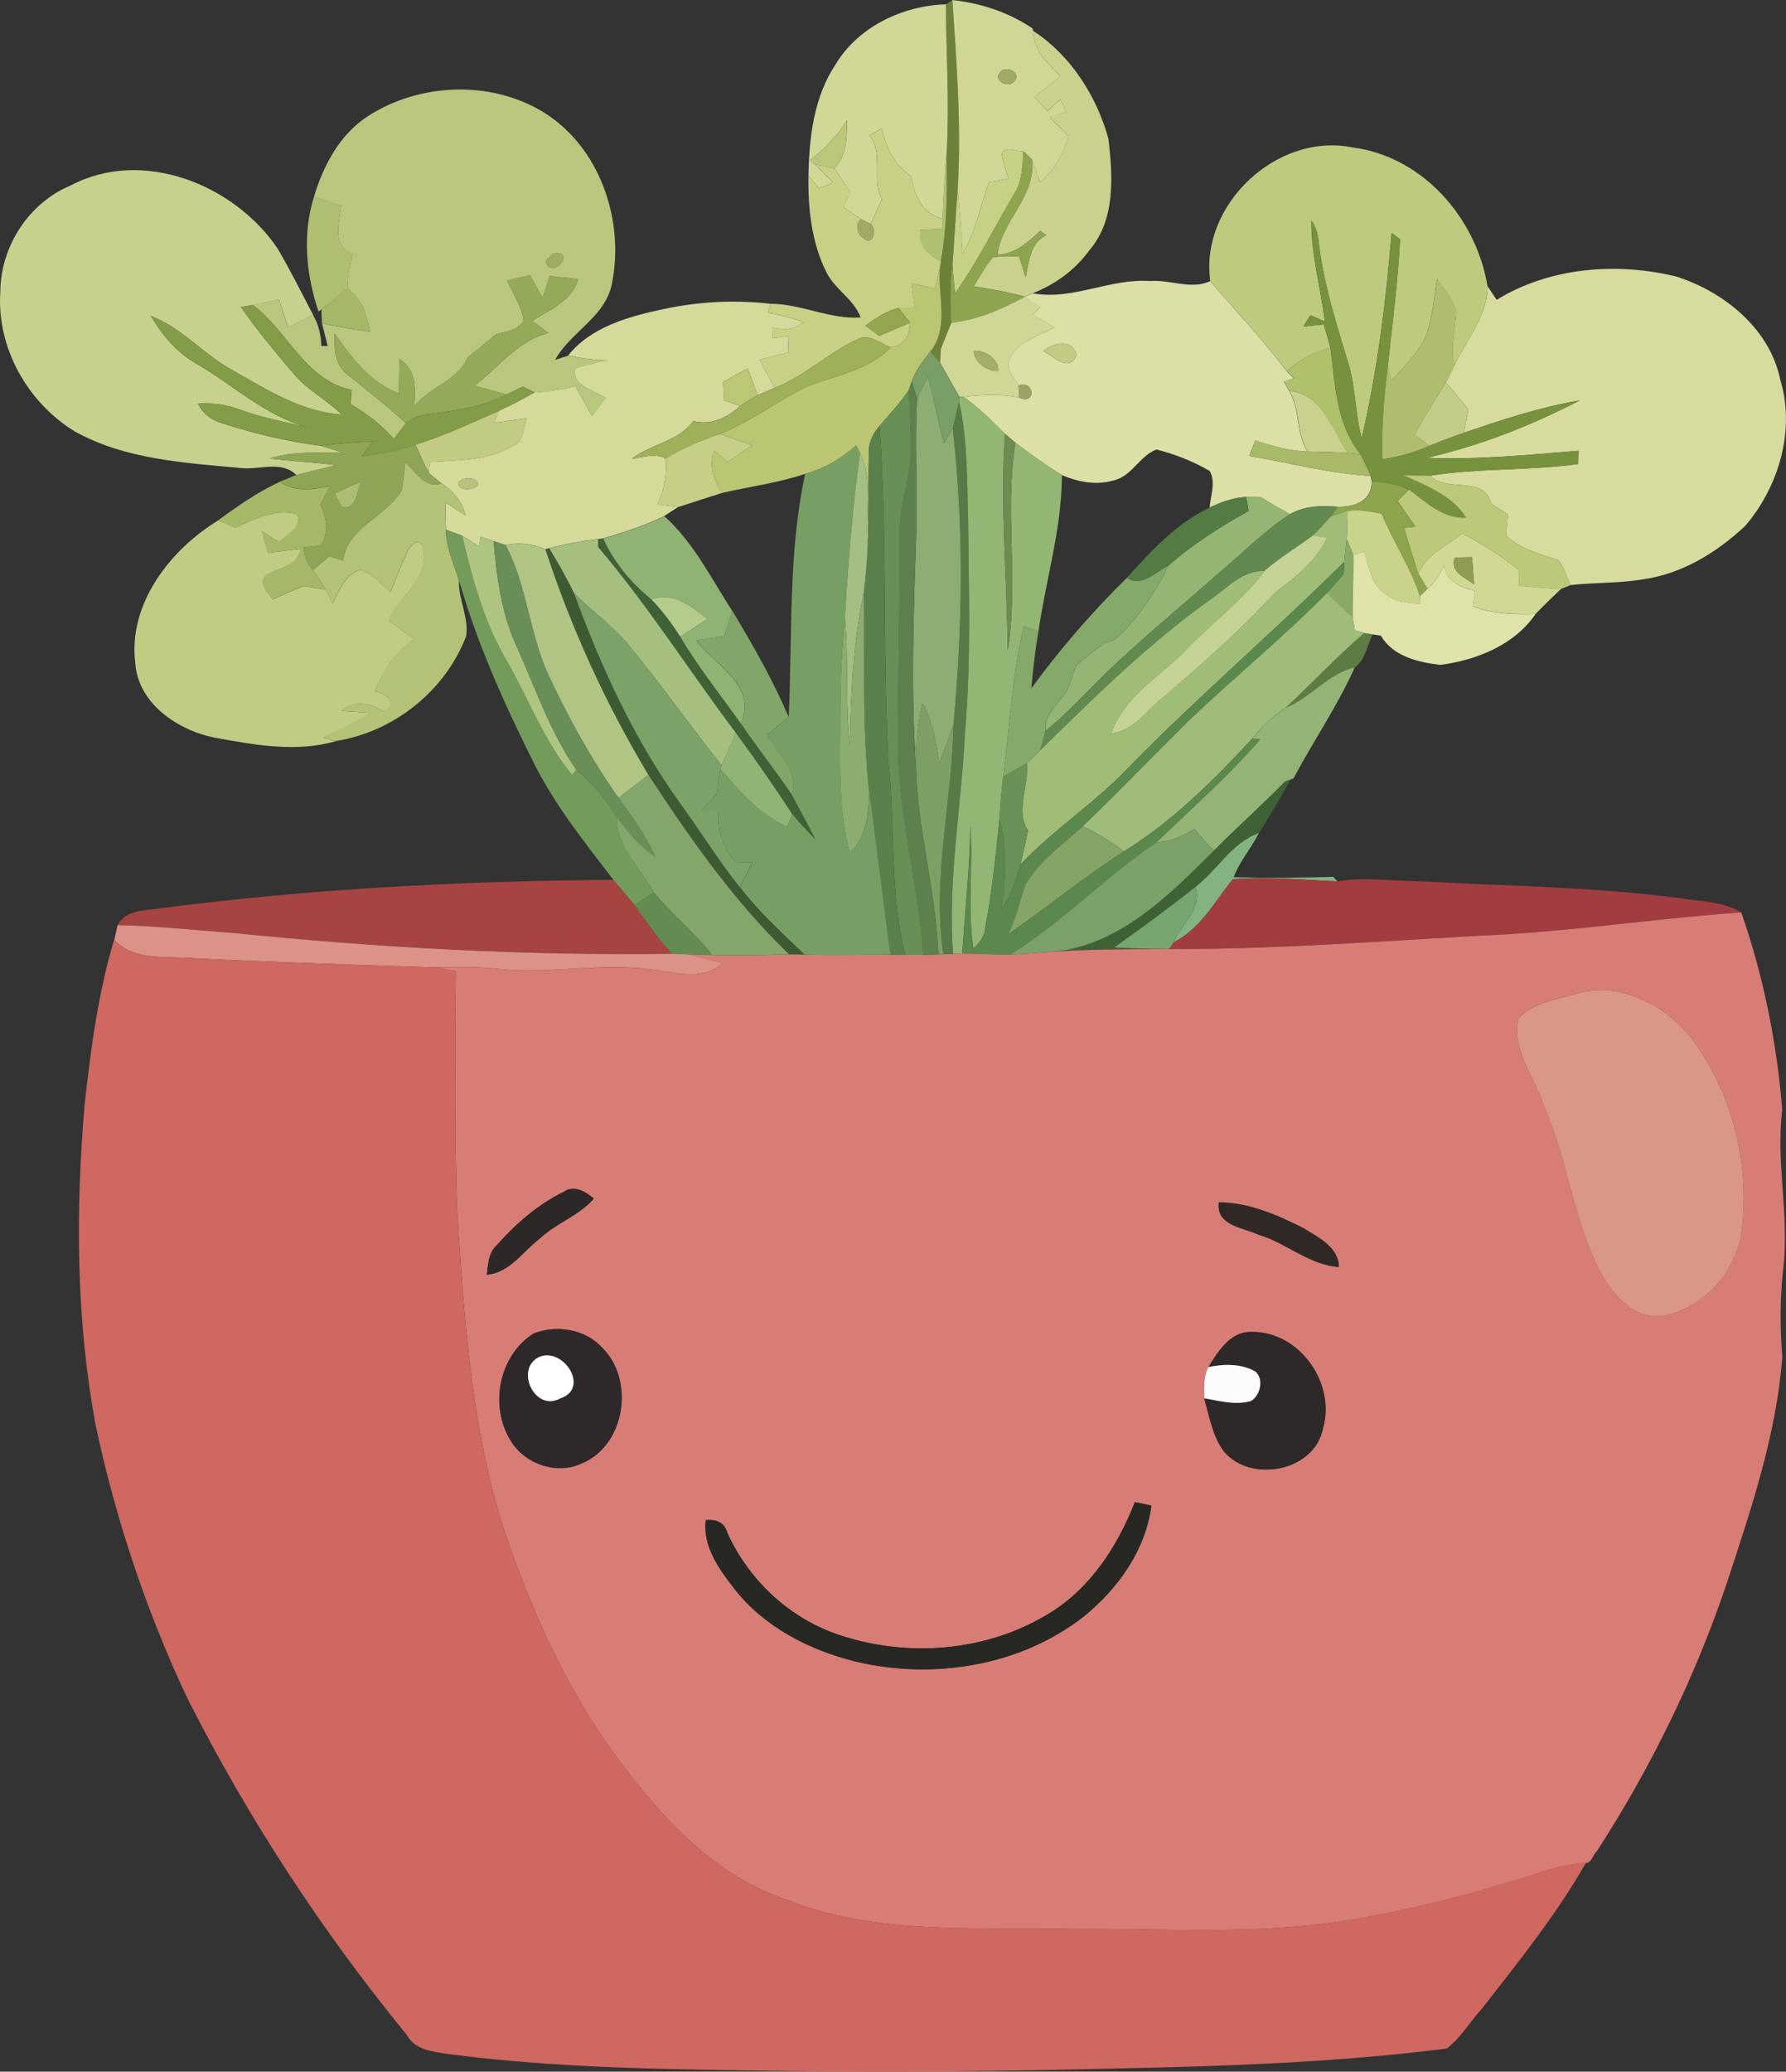 <svg width="69" height="80" viewBox="0 0 69 80" fill="none" xmlns="http://www.w3.org/2000/svg">
<rect x="0" y="0" width="69" height="80" fill="#333333" stroke="none"/>
<g clip-path="url(#clip0_7197_1975)">
<path d="M36.574 5.862C36.596 7.274 36.605 8.693 36.352 10.088L36.329 10.226C36.186 11.336 36.712 12.621 35.941 13.578C36.035 13.685 36.221 13.905 36.315 14.014C36.319 13.882 36.331 13.619 36.337 13.491C36.47 13.148 36.615 12.809 36.748 12.47C36.706 11.725 36.694 10.974 36.797 10.235C36.87 9.255 36.922 8.272 37.003 7.292C37.144 4.86 36.961 2.428 36.795 0.002L36.545 0.169C36.549 2.066 36.681 3.965 36.576 5.862H36.574Z" fill="#6D8139"/>
<path d="M49.681 27.322C50.655 26.942 51.291 26.012 52.34 25.774C52.751 25.487 52.819 24.919 53.032 24.497C52.95 24.485 52.786 24.458 52.703 24.445C51.646 25.35 50.703 26.377 49.681 27.32V27.322Z" fill="#5D7B42"/>
<path d="M37.279 28.305C37.524 25.549 37.428 22.784 37.401 20.023C37.358 18.513 37.379 16.988 37.055 15.504C36.977 15.853 36.892 16.202 36.811 16.549C37.242 20.35 37.192 24.189 36.836 27.993C36.786 30.95 36 33.886 36.448 36.846C36.541 36.843 36.732 36.835 36.823 36.833C36.601 33.979 37.151 31.146 37.279 28.303V28.305Z" fill="#587A47"/>
<path d="M40.199 11.861C40.098 11.956 39.998 12.053 39.901 12.152C40.179 12.316 40.461 12.479 40.742 12.642C40.125 12.977 39.298 13.184 38.997 13.888C38.813 14.268 39.198 14.57 39.343 14.888C39.982 14.657 40.038 15.667 39.376 15.351C38.663 15.2 37.938 15.246 37.223 15.322C37.807 15.736 38.313 16.248 38.825 16.752C38.925 16.837 39.126 17.011 39.225 17.095C39.806 17.535 40.404 17.961 41.022 18.348C41.642 18.608 42.334 18.748 42.998 18.558C43.715 18.416 44.018 17.606 44.677 17.358C45.394 17.538 46.097 17.814 46.739 18.191C46.976 18.633 46.768 19.137 46.731 19.602C47.17 19.387 47.639 19.218 48.136 19.193C48.329 19.193 48.524 19.197 48.721 19.205C49.084 19.43 49.457 19.645 49.834 19.856C50.396 19.532 51.043 19.521 51.671 19.569C52.332 19.585 52.995 19.354 52.995 18.585L52.95 18.378C51.364 18.285 49.824 17.872 48.265 17.606C48.323 17.457 48.441 17.157 48.499 17.011C49.15 17.228 49.822 17.412 50.514 17.44C50.058 16.717 50.24 15.81 49.801 15.087C49.749 15 49.652 14.824 49.604 14.74C49.697 14.709 49.884 14.645 49.979 14.614C49.913 14.543 49.782 14.405 49.716 14.337C48.789 13.124 47.751 12.006 46.754 10.857C46.018 11.2 45.201 10.787 44.428 10.853C42.894 10.741 41.433 11.607 39.905 11.328C39.824 11.361 39.667 11.433 39.586 11.466C39.787 11.601 39.988 11.731 40.193 11.867L40.199 11.861ZM41.596 13.692C41.333 14.409 40.699 13.779 40.299 13.543C40.728 13.254 41.368 13.045 41.596 13.692Z" fill="#DCDFA6"/>
<path d="M55.864 14.772C56.159 15.113 56.447 15.46 56.724 15.818C56.666 16.115 56.611 16.411 56.561 16.712C58.024 16.208 59.5 15.723 61.03 15.462C59.164 16.427 57.174 17.213 55.12 17.68C57.079 17.762 59.03 17.566 60.98 17.407C60.978 17.535 60.972 17.791 60.97 17.919C59.071 18.18 57.147 18.07 55.255 18.368C55.918 19.06 57.326 18.312 57.608 19.448C57.823 19.585 58.037 19.721 58.256 19.86C58.231 20.134 58.207 20.411 58.186 20.692C58.752 21.201 59.486 21.397 60.194 21.626C60.429 21.903 60.52 22.269 60.675 22.593C61.604 22.492 62.547 22.527 63.474 22.372C64.981 22.162 66.339 21.331 67.429 20.302C68.727 18.785 69.369 16.601 68.776 14.656C68.376 12.691 66.596 11.259 64.753 10.677C62.448 10.117 59.871 10.321 57.821 11.578C57.701 11.4 57.585 11.224 57.471 11.053C57.471 12.204 56.656 13.109 56.192 14.105C56.078 14.324 55.974 14.549 55.862 14.772H55.864Z" fill="#D7DC9E"/>
<path d="M36.574 5.862C36.508 6.726 36.439 7.59 36.41 8.458V8.834C36.199 8.844 35.774 8.865 35.56 8.875C35.469 9.466 35.855 9.846 36.35 10.086C36.603 8.693 36.595 7.272 36.572 5.86L36.574 5.862Z" fill="#AEC171"/>
<path d="M51.399 13.422C51.316 13.12 51.231 12.82 51.14 12.527C50.945 12.545 50.553 12.587 50.359 12.607C50.446 12.459 50.535 12.316 50.624 12.171C50.763 12.229 51.041 12.351 51.184 12.413C51.026 11.111 50.651 9.834 50.663 8.52C50.831 8.749 50.914 9.014 50.937 9.301C51.128 10.985 51.663 12.599 52.145 14.217C52.376 15.108 52.369 16.04 52.606 16.928C53.217 14.327 53.541 11.663 53.764 8.997C53.845 9.057 54.009 9.179 54.09 9.241C54.007 10.88 53.791 12.517 53.613 14.151C53.644 14.29 53.708 14.564 53.742 14.703C54.247 14.149 54.826 13.618 55.118 12.913C55.348 12.221 55.398 11.488 55.522 10.773C55.781 11.169 56.132 11.533 56.254 12.004C56.237 12.705 56.003 13.409 56.19 14.11C56.654 13.112 57.469 12.209 57.469 11.058C57.039 8.433 54.979 6.049 52.261 5.695C49.312 5.094 46.341 7.937 46.758 10.857C47.755 12.008 48.794 13.124 49.72 14.337C50.187 13.882 50.777 13.605 51.397 13.426L51.399 13.422Z" fill="#BECA7E"/>
<path d="M32.192 7.046C31.954 6.81 31.711 6.575 31.473 6.343L31.303 6.182C31.858 5.752 32.341 5.24 32.721 4.647C32.721 5.302 32.721 5.996 32.236 6.505C32.441 6.806 32.648 7.11 32.855 7.412C32.762 7.604 32.673 7.796 32.582 7.99C32.803 8.149 33.025 8.311 33.258 8.461C33.353 8.507 33.544 8.604 33.639 8.654C33.782 8.333 33.931 8.011 34.07 7.689C33.653 6.908 34.167 5.932 33.583 5.23C33.747 5.135 33.91 5.042 34.078 4.953C34.213 5.699 34.566 6.383 35.212 6.812C35.318 7.552 35.616 8.244 36.412 8.455C36.441 7.587 36.51 6.724 36.576 5.86C36.682 3.963 36.549 2.064 36.545 0.167C34.874 0.219 33.16 1.029 32.283 2.483C31.44 3.76 31.261 5.292 31.234 6.786C31.334 6.908 31.537 7.155 31.637 7.279C31.821 7.199 32.008 7.125 32.196 7.046H32.192Z" fill="#D1D897"/>
<path d="M37.001 7.29C37.07 8.123 37.134 8.954 37.182 9.788C37.716 8.947 37.861 7.951 38.214 7.036C38.459 6.99 38.707 6.943 38.956 6.897C38.861 6.583 38.753 6.271 38.697 5.949C38.848 5.61 39.263 5.862 39.538 5.842C39.619 5.916 39.777 6.071 39.858 6.147C39.972 6.441 40.069 6.742 40.177 7.048C40.72 6.569 41.097 5.949 41.276 5.246C41.031 5.009 40.792 4.771 40.554 4.534C40.716 4.478 41.033 4.37 41.193 4.314C41.112 4.155 41.033 3.998 40.958 3.843C40.838 3.955 40.598 4.174 40.475 4.286C40.299 4.104 40.127 3.924 39.953 3.746C40.289 3.48 40.629 3.211 40.971 2.947C40.484 2.453 39.92 1.934 39.907 1.19L39.895 1.099C38.971 0.477 37.899 0.122 36.794 0.002C36.96 2.428 37.142 4.86 37.001 7.292V7.29ZM38.643 2.789C38.854 2.513 39.468 2.787 39.199 3.124C38.987 3.438 38.349 3.128 38.643 2.789Z" fill="#D0D796"/>
<path d="M39.952 3.743C40.127 3.92 40.298 4.1 40.475 4.282C40.597 4.17 40.837 3.951 40.958 3.84C41.032 3.995 41.111 4.154 41.192 4.311C41.03 4.367 40.713 4.474 40.553 4.53C40.792 4.768 41.032 5.005 41.275 5.243C41.097 5.945 40.721 6.565 40.176 7.045C40.068 6.741 39.971 6.439 39.857 6.144C40.064 7.555 38.702 8.485 38.535 9.834C39.212 9.818 39.718 9.355 40.187 8.919C40.245 8.96 40.361 9.043 40.419 9.084C39.782 9.384 39.758 10.115 39.625 10.71C39.542 10.444 39.451 10.171 39.374 9.909C39.028 9.88 38.688 9.886 38.352 9.936C38.064 10.281 37.844 10.677 37.616 11.062C38.279 11.161 38.943 11.281 39.592 11.459C39.672 11.425 39.83 11.353 39.911 11.32C40.773 10.977 41.538 10.423 42.083 9.669C43.103 8.489 42.991 6.809 42.825 5.367C42.371 3.714 41.364 2.127 39.907 1.187C39.919 1.93 40.483 2.449 40.97 2.943C40.628 3.207 40.29 3.476 39.952 3.743Z" fill="#C9D18C"/>
<path d="M39.2 3.126C39.468 2.788 38.856 2.513 38.645 2.792C38.352 3.133 38.989 3.441 39.2 3.126Z" fill="#9FAA65"/>
<path d="M10.775 11.561C10.439 11.633 10.099 11.708 9.766 11.776C11.121 12.788 11.783 14.677 13.586 15.061C13.571 15.241 13.557 15.423 13.544 15.607C14.164 15.969 14.741 16.405 15.213 16.948C15.367 16.745 15.52 16.547 15.68 16.349C14.966 15.663 14.173 15.08 13.416 14.452C12.933 14.078 12.898 13.439 12.935 12.886C13.586 13.834 14.301 14.762 15.414 15.198C15.418 14.756 15.425 14.313 15.439 13.873C16.096 14.268 16.044 15.024 16.003 15.69C16.596 14.946 17.692 14.696 18.074 13.797C18.445 13.505 18.808 13.208 19.168 12.904C19.552 12.809 19.995 12.755 20.232 12.392C20.161 11.828 19.823 11.342 19.595 10.834C19.887 10.763 20.184 10.697 20.48 10.629C20.64 10.92 20.8 11.212 20.961 11.509C21.055 11.226 21.142 10.943 21.233 10.66C21.6 10.699 21.962 10.734 22.334 10.78C22.089 11.629 21.235 11.958 20.557 12.39C20.764 12.543 20.976 12.697 21.189 12.857C20.004 13.146 19.264 14.194 18.325 14.892C18.741 15.01 19.156 15.123 19.577 15.235C19.782 15.128 19.991 15.026 20.205 14.929C20.317 14.987 20.545 15.099 20.659 15.154C21.191 15.136 21.718 15.035 22.238 14.925C22.454 15.307 22.667 15.692 22.883 16.076C23.051 15.842 23.223 15.609 23.395 15.376C22.986 15.074 22.035 14.894 22.24 14.233C22.649 14.09 23.076 13.999 23.498 13.915C22.976 13.906 22.456 13.842 21.95 13.733C21.824 13.774 21.573 13.859 21.444 13.9C22.037 12.819 23.376 12.255 23.637 10.972C24.147 8.494 23.161 5.624 20.928 4.291C18.897 3.093 16.206 3.211 14.233 4.473C13.134 5.174 12.493 6.385 12.129 7.6C12.477 7.715 12.827 7.833 13.178 7.953C13.099 8.616 12.815 9.515 13.623 9.825C13.509 10.259 13.422 10.701 13.42 11.15C13.974 11.534 14.183 12.164 14.287 12.801C13.665 12.718 13.045 12.625 12.438 12.48C12.51 12.772 12.587 13.067 12.661 13.363C12.601 13.361 12.477 13.361 12.415 13.359C12.404 12.933 12.305 12.524 12.089 12.154C11.764 12.313 11.447 12.474 11.125 12.638C11.005 12.278 10.889 11.921 10.771 11.563L10.775 11.561ZM21.345 9.805C22.321 9.614 21.316 10.887 21.079 10.088C21.146 10.017 21.28 9.877 21.345 9.805Z" fill="#B9C77E"/>
<path d="M31.303 6.183L31.473 6.344C31.663 6.385 32.043 6.468 32.234 6.507C32.719 5.999 32.719 5.302 32.719 4.649C32.341 5.242 31.858 5.753 31.301 6.185L31.303 6.183Z" fill="#BCC679"/>
<path d="M31.033 12.437C30.687 12.766 30.256 12.729 29.831 12.652C29.835 12.754 29.845 12.954 29.854 13.055C30.057 13.028 30.262 13.004 30.469 12.981C30.459 13.19 30.453 13.402 30.447 13.615C30.076 13.706 29.711 13.797 29.344 13.894C29.539 14.254 29.733 14.613 29.932 14.979C31.091 14.527 31.999 13.63 33.12 13.107C33.566 12.863 34.008 13.268 34.414 13.415C34.926 13.357 35.15 12.952 35.162 12.466C34.762 12.628 34.366 12.797 33.972 12.971C33.838 12.873 33.568 12.677 33.434 12.576C33.823 12.291 34.232 12.014 34.71 11.894H35.347C35.301 11.576 35.256 11.258 35.212 10.944C35.515 11.01 35.819 11.078 36.124 11.148C36.193 10.84 36.267 10.532 36.331 10.224L36.354 10.086C35.859 9.844 35.473 9.466 35.565 8.875C35.776 8.865 36.201 8.844 36.414 8.834V8.458C35.618 8.249 35.32 7.555 35.214 6.815C34.567 6.385 34.213 5.701 34.08 4.955C33.912 5.046 33.749 5.137 33.585 5.232C34.169 5.935 33.655 6.91 34.072 7.691C33.933 8.015 33.784 8.336 33.641 8.656C33.863 8.852 33.755 9.499 33.38 9.218C33.127 9.057 33.025 8.681 33.259 8.464C33.027 8.313 32.806 8.15 32.584 7.993C32.675 7.798 32.764 7.606 32.857 7.414C32.65 7.112 32.443 6.809 32.237 6.507C32.047 6.468 31.668 6.385 31.477 6.344C31.715 6.575 31.958 6.811 32.196 7.046C32.007 7.125 31.823 7.199 31.636 7.28C31.537 7.156 31.334 6.908 31.234 6.786C31.211 8.063 31.354 9.383 31.941 10.54C32.273 11.191 32.992 11.557 33.249 12.26C32.055 12.34 30.956 11.733 29.765 11.729C29.74 11.816 29.696 11.989 29.671 12.076C30.136 12.156 30.594 12.268 31.035 12.435L31.033 12.437Z" fill="#C7D085"/>
<path d="M39.184 7.487C39.503 6.993 39.501 6.4 39.54 5.84C39.265 5.859 38.85 5.609 38.699 5.947C38.755 6.272 38.862 6.582 38.958 6.896C38.709 6.941 38.46 6.989 38.216 7.034C37.863 7.952 37.718 8.946 37.183 9.787C37.134 8.952 37.072 8.121 37.003 7.289C36.922 8.268 36.87 9.252 36.798 10.231C36.823 10.601 36.856 10.971 36.897 11.341C37.755 10.115 38.429 8.774 39.184 7.485V7.487Z" fill="#C6D186"/>
<path d="M37.616 11.064C37.846 10.679 38.066 10.283 38.352 9.937C38.688 9.888 39.028 9.882 39.374 9.911C39.453 10.173 39.542 10.446 39.625 10.712C39.758 10.117 39.78 9.384 40.419 9.086C40.361 9.045 40.245 8.962 40.187 8.921C39.718 9.357 39.212 9.818 38.535 9.836C38.702 8.489 40.064 7.557 39.857 6.146C39.776 6.067 39.619 5.914 39.538 5.84C39.498 6.4 39.501 6.993 39.181 7.487C38.427 8.776 37.753 10.115 36.895 11.343C36.853 10.973 36.82 10.603 36.795 10.233C36.694 10.973 36.704 11.721 36.746 12.469C37.761 12.357 38.702 11.946 39.59 11.463C38.941 11.285 38.278 11.165 37.614 11.066L37.616 11.064Z" fill="#8FA44F"/>
<path d="M2.902 16.668C4.847 17.744 7.135 17.874 9.308 18.073C10.021 18.157 10.868 17.767 11.449 18.343C11.959 18.209 12.477 18.096 12.987 17.957C12.131 17.856 11.273 17.806 10.419 17.709C11.325 17.407 12.284 17.5 13.225 17.474C12.95 17.381 12.672 17.296 12.396 17.215C11.103 17.052 9.832 16.748 8.595 16.347C8.184 16.234 7.834 15.975 7.653 15.587C8.213 15.546 8.771 15.628 9.295 15.829C10.129 16.13 10.999 16.296 11.861 16.494C10.24 16.054 8.993 14.855 7.562 14.029C6.814 13.603 6.256 12.928 5.825 12.198C7.019 12.655 7.855 13.671 8.955 14.283C10.288 15.029 11.631 15.907 13.203 16.011C12.606 15.422 11.83 15.037 11.3 14.384C10.607 13.564 9.917 12.739 9.306 11.857C9.42 11.838 9.652 11.799 9.766 11.779C10.1 11.71 10.439 11.638 10.775 11.564C10.891 11.921 11.009 12.279 11.13 12.638C11.451 12.475 11.768 12.312 12.094 12.155C11.648 11.299 11.213 10.433 10.726 9.599C9.055 7.127 5.52 5.701 2.741 7.156C1.114 7.83 0.027 9.51 0.013 11.256C-0.138 13.417 1.062 15.552 2.902 16.668Z" fill="#C7D18E"/>
<path d="M13.625 9.821C12.814 9.509 13.1 8.612 13.179 7.949C12.829 7.829 12.479 7.713 12.13 7.596C11.674 9.055 11.825 10.602 12.306 12.032L12.416 11.947C12.752 11.683 13.094 11.423 13.424 11.148C13.426 10.697 13.511 10.255 13.627 9.823L13.625 9.821Z" fill="#AEBF72"/>
<path d="M33.376 9.218C33.751 9.501 33.859 8.852 33.637 8.656C33.541 8.606 33.351 8.509 33.255 8.464C33.021 8.681 33.121 9.057 33.376 9.218Z" fill="#A0A965"/>
<path d="M56.641 19.992C56.1 19.128 55.103 18.771 54.226 18.354C54.568 18.362 54.912 18.372 55.258 18.37C57.149 18.073 59.075 18.182 60.973 17.922C60.975 17.794 60.982 17.537 60.984 17.409C59.031 17.568 57.083 17.765 55.124 17.682C57.178 17.215 59.166 16.43 61.033 15.465C59.504 15.725 58.028 16.211 56.564 16.715C56.11 16.868 55.665 17.031 55.225 17.219C54.647 17.484 54.029 17.641 53.405 17.742C53.374 16.541 53.463 15.341 53.617 14.149C53.795 12.514 54.011 10.877 54.093 9.239C54.013 9.179 53.849 9.057 53.768 8.995C53.544 11.661 53.221 14.324 52.609 16.926C52.373 16.035 52.377 15.103 52.149 14.215C51.666 12.597 51.131 10.983 50.941 9.299C50.918 9.011 50.835 8.747 50.667 8.518C50.655 9.834 51.028 11.111 51.187 12.411C51.046 12.351 50.769 12.229 50.628 12.169C50.536 12.312 50.449 12.456 50.362 12.605C50.557 12.586 50.947 12.545 51.144 12.524C51.235 12.818 51.32 13.117 51.403 13.419C51.587 14.845 51.618 16.362 52.566 17.541C52.709 17.812 52.839 18.089 52.96 18.376L53.005 18.583C53.496 18.622 53.994 18.678 54.442 18.903C55.105 19.395 55.746 20.038 56.645 19.99L56.641 19.992Z" fill="#77923D"/>
<path d="M21.344 9.805C21.278 9.876 21.143 10.016 21.079 10.088C21.315 10.888 22.321 9.617 21.344 9.805Z" fill="#9EAD61"/>
<path d="M27.81 16.759C28.224 16.901 28.645 17.046 29.064 17.188C28.745 17.405 28.425 17.624 28.108 17.843C27.938 17.697 27.766 17.552 27.6 17.405C27.368 17.98 27.586 18.536 27.886 19.038C28.958 18.788 30.059 18.653 31.106 18.298C31.848 18.104 32.503 17.703 33.079 17.203C33.116 17.277 33.189 17.424 33.222 17.496C33.755 18.581 33.417 19.848 33.525 21.013C33.577 19.862 33.539 18.713 33.564 17.564C33.533 17.143 33.707 16.759 33.979 16.451C34.364 15.994 34.783 15.562 35.112 15.062L35.222 14.736C35.372 14.297 35.666 13.938 35.942 13.576C36.713 12.62 36.186 11.334 36.329 10.225C36.265 10.533 36.19 10.84 36.122 11.148C35.817 11.078 35.513 11.01 35.21 10.944C35.254 11.258 35.297 11.576 35.345 11.894H34.708C34.86 12.082 35.013 12.27 35.162 12.467C35.15 12.952 34.926 13.357 34.414 13.415C33.558 14.293 32.308 14.492 31.207 14.913C30.044 15.467 29.018 16.285 27.812 16.756L27.81 16.759Z" fill="#BAC671"/>
<path d="M19.576 15.233C19.157 15.121 18.741 15.008 18.324 14.89C19.263 14.191 20.003 13.144 21.189 12.854C20.977 12.695 20.764 12.54 20.557 12.387C21.235 11.954 22.089 11.627 22.333 10.778C21.962 10.734 21.599 10.697 21.233 10.658C21.141 10.941 21.054 11.224 20.961 11.507C20.799 11.21 20.64 10.918 20.48 10.627C20.181 10.695 19.887 10.761 19.595 10.832C19.825 11.34 20.161 11.825 20.231 12.39C19.995 12.755 19.551 12.807 19.168 12.902C18.807 13.206 18.442 13.503 18.073 13.795C17.69 14.691 16.595 14.944 16.003 15.688C16.044 15.02 16.096 14.264 15.439 13.871C15.424 14.311 15.42 14.754 15.414 15.196C14.301 14.758 13.586 13.832 12.935 12.883C12.897 13.437 12.933 14.076 13.416 14.45C14.172 15.078 14.968 15.661 15.679 16.347C15.905 16.167 16.164 16.026 16.461 16.004C17.52 15.855 18.619 15.743 19.576 15.233Z" fill="#95AA59"/>
<path d="M53.402 17.74C54.026 17.638 54.644 17.481 55.222 17.217C55.081 17.109 54.795 16.892 54.654 16.787C55.015 16.091 55.458 15.444 55.865 14.772C55.977 14.551 56.08 14.324 56.194 14.105C56.006 13.404 56.24 12.7 56.258 11.999C56.136 11.53 55.786 11.164 55.527 10.768C55.402 11.482 55.351 12.214 55.123 12.908C54.83 13.613 54.252 14.144 53.746 14.698C53.713 14.559 53.649 14.285 53.618 14.146C53.464 15.338 53.373 16.537 53.406 17.74H53.402Z" fill="#AFBE6E"/>
<path d="M28.43 28.299C29.184 29.328 29.916 30.374 30.613 31.444C30.884 31.783 31.189 32.093 31.496 32.403C31.206 31.824 30.886 31.26 30.586 30.688C29.953 29.756 29.249 28.876 28.619 27.942C27.829 26.828 26.969 25.76 26.276 24.582C25.949 24.069 25.584 23.582 25.163 23.143C24.378 22.501 23.718 21.72 23.302 20.792L23.101 20.819V21.119C25.039 23.394 26.633 25.917 28.426 28.299H28.43Z" fill="#406036"/>
<path d="M46.901 32.845C45.135 34.603 43.151 36.612 40.508 36.763C41.992 36.651 43.48 36.653 44.969 36.647C44.324 36.643 43.684 36.62 43.043 36.589C44.108 35.837 45.161 35.064 46.183 34.254C47.039 33.603 47.581 32.547 48.638 32.171C49.067 31.495 49.477 30.803 49.865 30.101C49.809 30.119 49.697 30.158 49.643 30.179C48.752 31.095 47.796 31.938 46.901 32.845Z" fill="#406036"/>
<path d="M13.421 11.146C13.092 11.421 12.75 11.682 12.414 11.946C12.418 12.081 12.431 12.345 12.439 12.477C13.046 12.624 13.666 12.715 14.288 12.797C14.186 12.161 13.975 11.531 13.421 11.146Z" fill="#A4B868"/>
<path d="M37.227 15.32C37.942 15.246 38.67 15.198 39.381 15.349C39.371 15.235 39.356 15.002 39.348 14.886C39.201 14.568 38.815 14.266 39.002 13.886C39.302 13.183 40.129 12.977 40.747 12.64C40.463 12.477 40.183 12.313 39.905 12.15C40.003 12.051 40.1 11.954 40.204 11.859C39.999 11.723 39.796 11.592 39.597 11.458C38.709 11.941 37.766 12.353 36.753 12.464C36.62 12.805 36.475 13.142 36.342 13.485C36.338 13.613 36.326 13.878 36.319 14.008C36.568 14.444 36.813 14.886 37.066 15.324L37.229 15.316L37.227 15.32ZM37.633 13.559C38.019 13.487 38.627 13.902 38.56 14.326C38.185 14.372 37.592 13.96 37.633 13.559Z" fill="#D0D695"/>
<path d="M13.983 17.626C14.684 17.531 15.378 17.397 16.048 17.17C17.163 16.835 18.212 16.327 19.275 15.864C19.752 15.659 20.208 15.411 20.656 15.153C20.542 15.097 20.314 14.986 20.202 14.928C19.99 15.025 19.779 15.128 19.574 15.233C18.614 15.744 17.517 15.855 16.458 16.004C16.164 16.027 15.905 16.168 15.677 16.347C15.519 16.544 15.364 16.744 15.21 16.947C14.738 16.405 14.162 15.969 13.542 15.605C13.554 15.424 13.569 15.24 13.583 15.06C11.78 14.676 11.118 12.785 9.763 11.774C9.649 11.793 9.417 11.832 9.303 11.853C9.912 12.735 10.602 13.56 11.297 14.38C11.829 15.035 12.603 15.419 13.2 16.006C11.628 15.905 10.283 15.027 8.952 14.279C7.852 13.669 7.014 12.653 5.822 12.194C6.253 12.923 6.811 13.599 7.559 14.025C8.988 14.851 10.235 16.05 11.858 16.49C11.973 16.517 12.084 16.542 12.198 16.57C12.082 16.548 11.97 16.521 11.858 16.49C10.998 16.294 10.128 16.126 9.292 15.825C8.768 15.624 8.208 15.541 7.651 15.583C7.831 15.971 8.183 16.23 8.592 16.343C9.829 16.744 11.1 17.048 12.393 17.211C13.065 17.124 13.743 17.06 14.421 17.044C14.273 17.236 14.128 17.428 13.983 17.622V17.626Z" fill="#829C47"/>
<path d="M11.856 16.492C11.968 16.523 12.08 16.55 12.196 16.573C12.082 16.546 11.97 16.519 11.856 16.492Z" fill="#829C47"/>
<path d="M22.238 14.231C22.032 14.893 22.984 15.072 23.392 15.374C23.218 15.607 23.048 15.841 22.88 16.075C22.665 15.69 22.451 15.306 22.236 14.924C21.715 15.033 21.189 15.132 20.656 15.153C20.206 15.411 19.75 15.659 19.276 15.864C19.23 15.982 19.135 16.211 19.087 16.329C19.506 16.269 19.924 16.209 20.345 16.155C20.225 16.544 20.237 17.102 19.761 17.244C18.805 17.806 17.677 17.761 16.61 17.837C16.599 17.945 16.579 18.157 16.568 18.265C16.689 18.364 16.929 18.564 17.049 18.666C17.514 18.951 17.849 19.368 17.984 19.905C17.723 19.736 17.462 19.567 17.207 19.397C17.215 19.751 17.217 20.102 17.23 20.457C17.385 20.513 17.698 20.631 17.854 20.687C18.073 20.821 18.293 20.962 18.513 21.104C18.527 21.011 18.558 20.825 18.573 20.73C18.699 20.771 18.948 20.854 19.072 20.895C19.189 20.935 19.425 21.011 19.539 21.05C20.061 20.93 20.581 21.005 21.071 21.212L21.22 21.17C21.838 21.007 22.47 20.893 23.104 20.817L23.305 20.79C24.11 20.554 24.916 20.298 25.666 19.926C25.842 19.806 26.021 19.693 26.201 19.577C26 19.552 25.604 19.503 25.405 19.478C25.656 18.92 25.78 18.321 25.726 17.709C25.303 17.486 24.841 17.659 24.406 17.719C25.15 17.137 26.203 17.058 26.79 16.26C27.48 16.426 28.089 16.139 28.593 15.682C28.44 15.626 28.135 15.517 27.982 15.461C27.967 15.219 27.955 14.981 27.942 14.744C28.257 14.568 28.575 14.397 28.892 14.223C29.016 14.568 29.142 14.913 29.273 15.258C29.437 15.188 29.766 15.05 29.932 14.979C29.735 14.614 29.538 14.254 29.343 13.894C29.71 13.797 30.075 13.704 30.446 13.616C30.45 13.401 30.459 13.19 30.469 12.981C30.262 13.006 30.057 13.031 29.854 13.056C29.845 12.954 29.837 12.754 29.831 12.652C30.256 12.731 30.687 12.766 31.033 12.438C30.591 12.27 30.133 12.159 29.669 12.078C29.694 11.991 29.737 11.818 29.762 11.731C28.398 11.572 27.02 11.646 25.679 11.925C24.333 12.212 22.839 12.607 21.948 13.729C22.455 13.839 22.976 13.905 23.496 13.911C23.071 13.996 22.644 14.087 22.238 14.229V14.231ZM17.715 18.624C17.876 18.414 18.488 18.391 18.457 18.738C18.291 18.943 17.669 18.98 17.715 18.624Z" fill="#D5DA9B"/>
<path d="M33.432 12.578C33.566 12.678 33.836 12.876 33.971 12.973C34.367 12.8 34.761 12.63 35.16 12.469C35.011 12.275 34.858 12.085 34.707 11.896C34.228 12.016 33.822 12.293 33.43 12.578H33.432Z" fill="#94A550"/>
<path d="M31.207 14.915C32.308 14.493 33.556 14.295 34.414 13.417C34.01 13.268 33.568 12.865 33.12 13.109C31.999 13.632 31.091 14.528 29.932 14.981C29.767 15.051 29.437 15.19 29.273 15.26C29.037 15.386 28.813 15.531 28.595 15.684C28.094 16.14 27.482 16.427 26.792 16.262C26.207 17.06 25.152 17.138 24.408 17.721C24.843 17.663 25.306 17.488 25.729 17.711C26.373 17.293 27.084 17.006 27.812 16.758C29.02 16.287 30.044 15.469 31.207 14.915Z" fill="#9EB058"/>
<path d="M41.596 13.691C41.366 13.045 40.728 13.253 40.299 13.543C40.699 13.778 41.333 14.408 41.596 13.691Z" fill="#C2CA83"/>
<path d="M38.559 14.327C38.626 13.903 38.019 13.488 37.633 13.56C37.592 13.961 38.184 14.372 38.559 14.327Z" fill="#A3AE67"/>
<path d="M52.065 17.492C52.189 17.504 52.438 17.531 52.562 17.543C51.613 16.363 51.584 14.847 51.399 13.421C50.779 13.601 50.189 13.878 49.722 14.332C49.789 14.4 49.919 14.539 49.986 14.609C49.89 14.64 49.702 14.704 49.61 14.735C49.66 14.82 49.758 14.995 49.807 15.082C51.101 15.233 51.461 16.562 52.065 17.49V17.492Z" fill="#B0C16C"/>
<path d="M35.428 15.405C35.56 15.116 35.708 14.833 35.857 14.554C36.079 15.401 36.253 16.261 36.454 17.114C36.574 16.926 36.692 16.74 36.81 16.55C36.891 16.203 36.976 15.853 37.055 15.504L37.063 15.326C36.81 14.888 36.566 14.446 36.317 14.01C36.224 13.901 36.037 13.682 35.944 13.574C35.668 13.936 35.374 14.297 35.225 14.733C35.276 14.901 35.378 15.233 35.43 15.403L35.428 15.405Z" fill="#799E66"/>
<path d="M28.892 14.223C28.575 14.396 28.258 14.568 27.942 14.743C27.955 14.981 27.967 15.221 27.982 15.46C28.135 15.516 28.44 15.626 28.593 15.681C28.811 15.529 29.035 15.384 29.271 15.258C29.143 14.913 29.014 14.568 28.89 14.223H28.892Z" fill="#BBC774"/>
<path d="M35.399 20.513C35.303 23.513 35.183 26.526 35.382 29.527C35.378 28.727 35.457 27.927 35.635 27.148C36.039 27.863 36.172 28.677 36.284 29.481C36.472 28.987 36.669 28.495 36.835 27.995C37.192 24.191 37.243 20.352 36.81 16.552C36.692 16.742 36.574 16.928 36.454 17.116C36.251 16.262 36.078 15.401 35.857 14.556C35.708 14.835 35.558 15.118 35.428 15.407C35.334 17.108 35.44 18.81 35.399 20.515V20.513Z" fill="#8DAD72"/>
<path d="M35.399 20.513C35.44 18.808 35.335 17.105 35.428 15.405C35.376 15.238 35.275 14.905 35.223 14.735L35.113 15.062C35.132 15.822 35.196 16.585 35.183 17.347C35.192 18.498 34.711 19.589 34.761 20.744C34.769 23.42 34.686 26.092 34.696 28.768C34.686 31.502 35.501 34.149 35.664 36.868C35.811 36.866 36.104 36.858 36.253 36.854C36.153 34.387 35.432 31.996 35.38 29.526C35.183 26.526 35.301 23.513 35.397 20.513H35.399Z" fill="#5D804C"/>
<path d="M39.346 14.888C39.356 15.001 39.371 15.235 39.379 15.351C40.04 15.667 39.984 14.658 39.346 14.888Z" fill="#9DA267"/>
<path d="M55.221 17.217C55.661 17.029 56.106 16.868 56.56 16.713C56.61 16.411 56.666 16.113 56.724 15.818C56.446 15.461 56.158 15.113 55.864 14.773C55.46 15.444 55.014 16.091 54.653 16.787C54.794 16.895 55.08 17.112 55.221 17.217Z" fill="#C4CC89"/>
<path d="M34.762 20.746C34.71 19.591 35.191 18.498 35.185 17.349C35.197 16.584 35.133 15.824 35.114 15.063C34.785 15.563 34.366 15.995 33.98 16.452C34.285 20.713 34.101 24.997 34.314 29.266C34.588 31.799 34.358 34.378 34.975 36.874C35.15 36.874 35.496 36.872 35.668 36.872C35.504 34.153 34.689 31.506 34.7 28.772C34.687 26.096 34.77 23.424 34.764 20.748L34.762 20.746Z" fill="#689056"/>
<path d="M49.81 15.085C50.249 15.81 50.067 16.717 50.523 17.439C51.035 17.449 51.553 17.453 52.067 17.492C51.464 16.562 51.103 15.236 49.81 15.085Z" fill="#CAD18C"/>
<path d="M37.055 15.506C37.38 16.99 37.358 18.515 37.401 20.025C37.428 22.786 37.523 25.551 37.279 28.307C37.15 31.151 36.601 33.984 36.823 36.837L37.177 36.823C37.277 35.188 37.471 33.562 37.484 31.922C37.61 33.488 37.355 35.066 37.608 36.629C37.838 36.414 38.039 36.17 38.06 35.841C38.328 34.445 38.471 33.029 38.614 31.616C38.643 31.07 38.694 30.529 38.757 29.989C39.018 28.053 39.09 26.086 39.557 24.183C39.698 24.226 39.982 24.319 40.121 24.363C40.413 22.356 41.024 20.391 41.026 18.347C40.407 17.961 39.81 17.535 39.229 17.095C38.8 19.757 39.37 22.47 38.929 25.131C38.91 22.34 38.63 19.542 38.829 16.752C38.317 16.248 37.811 15.736 37.227 15.322L37.063 15.331L37.055 15.508V15.506Z" fill="#94B675"/>
<path d="M16.571 18.266C16.581 18.159 16.602 17.946 16.613 17.839C17.678 17.76 18.806 17.808 19.763 17.246C20.242 17.103 20.23 16.545 20.348 16.157C19.925 16.21 19.508 16.268 19.09 16.33C19.135 16.212 19.231 15.983 19.278 15.865C18.215 16.328 17.166 16.836 16.051 17.171C16.215 17.539 16.376 17.911 16.573 18.268L16.571 18.266Z" fill="#C1CB81"/>
<path d="M33.978 16.452C33.707 16.76 33.532 17.145 33.564 17.566C33.539 18.715 33.576 19.864 33.524 21.015C33.508 21.635 33.441 22.253 33.375 22.87C33.419 25.462 33.292 28.059 33.584 30.638C33.877 32.711 34.107 34.789 34.399 36.862C34.542 36.864 34.828 36.87 34.973 36.872C34.355 34.376 34.586 31.799 34.312 29.264C34.096 24.995 34.283 20.711 33.978 16.45V16.452Z" fill="#5A814C"/>
<path d="M27.601 17.406C27.766 17.552 27.936 17.697 28.108 17.844C28.425 17.625 28.745 17.406 29.064 17.189C28.645 17.046 28.224 16.901 27.81 16.759C27.082 17.007 26.371 17.294 25.727 17.711C25.78 18.321 25.656 18.922 25.405 19.48C25.602 19.505 26 19.555 26.201 19.579C26.765 19.406 27.323 19.212 27.887 19.038C27.586 18.538 27.368 17.98 27.601 17.406Z" fill="#C7CE86"/>
<path d="M38.928 25.129C39.37 22.468 38.8 19.755 39.229 17.093C39.13 17.008 38.928 16.835 38.829 16.75C38.632 19.54 38.91 22.337 38.928 25.129Z" fill="#6D8C51"/>
<path d="M12.763 18.765C12.63 19.003 12.504 19.242 12.377 19.484C12.616 20.001 12.736 20.565 12.381 21.063C12.159 21.086 11.938 21.106 11.718 21.133C11.759 21.46 11.853 21.778 12.089 22.022C12.296 21.84 12.506 21.654 12.717 21.474C12.895 21.53 13.076 21.586 13.26 21.648C13.393 20.387 14.898 19.962 15.505 18.959C15.592 18.594 15.615 18.218 15.661 17.85C16.061 18.197 16.413 18.889 17.049 18.666C16.929 18.565 16.689 18.364 16.568 18.265C16.372 17.908 16.21 17.536 16.046 17.168C15.377 17.397 14.682 17.529 13.982 17.625C14.124 17.43 14.272 17.238 14.419 17.046C13.741 17.062 13.063 17.127 12.392 17.213C12.667 17.294 12.945 17.379 13.221 17.472C12.282 17.498 11.32 17.405 10.414 17.707C11.268 17.804 12.126 17.854 12.982 17.955C12.472 18.094 11.954 18.207 11.444 18.341C11.283 18.408 10.963 18.538 10.802 18.604C11.395 19.017 12.097 18.893 12.758 18.763L12.763 18.765ZM13.934 18.602C13.812 18.957 13.749 19.747 13.202 19.567C13.134 19.439 12.999 19.183 12.931 19.054C13.262 18.901 13.596 18.749 13.934 18.602Z" fill="#8EA555"/>
<path d="M52.065 17.492C51.551 17.453 51.033 17.449 50.521 17.439C49.828 17.41 49.157 17.224 48.506 17.009C48.448 17.158 48.33 17.457 48.272 17.604C49.83 17.87 51.37 18.286 52.956 18.377C52.836 18.09 52.708 17.813 52.562 17.542C52.438 17.529 52.189 17.503 52.065 17.49V17.492Z" fill="#A8B967"/>
<path d="M32.826 32.907C32.36 31.161 32.468 29.34 32.466 27.553C32.468 26.315 32.511 25.077 32.646 23.843C32.76 21.723 32.934 19.601 33.222 17.496C33.189 17.423 33.114 17.276 33.079 17.202C32.503 17.7 31.848 18.103 31.106 18.297C30.441 21.384 30.619 24.556 30.47 27.689C30.198 27.927 29.914 28.146 29.634 28.375C30.047 29.09 30.899 29.772 30.588 30.687C30.888 31.26 31.207 31.824 31.498 32.403C31.191 32.095 30.886 31.782 30.615 31.444C30.563 31.564 30.457 31.805 30.403 31.925C29.331 31.462 28.583 30.543 27.829 29.698C27.773 30.006 27.742 30.32 27.713 30.634C27.505 30.853 27.298 31.076 27.093 31.297C27.315 31.297 27.543 31.297 27.768 31.299C27.663 32.039 27.953 32.717 28.413 33.287C28.633 33.291 28.857 33.299 29.083 33.31C28.917 33.626 28.749 33.94 28.583 34.258C29.317 35.215 30.21 36.027 31.077 36.86C32.188 36.897 33.295 36.868 34.404 36.862C34.112 34.789 33.882 32.71 33.589 30.638C33.535 31.446 33.517 32.351 32.831 32.907H32.826Z" fill="#789F63"/>
<path d="M32.838 28.785C32.867 26.801 32.959 24.815 33.375 22.869C33.441 22.251 33.508 21.633 33.524 21.013C33.417 19.848 33.755 18.581 33.222 17.496C32.934 19.602 32.762 21.724 32.645 23.844C32.793 25.489 32.641 27.144 32.838 28.785Z" fill="#A3BF82"/>
<path d="M17.207 19.399C17.464 19.569 17.725 19.738 17.984 19.908C17.849 19.37 17.514 18.951 17.049 18.668C16.413 18.889 16.061 18.199 15.66 17.852C15.615 18.219 15.592 18.596 15.505 18.961C14.898 19.963 13.393 20.389 13.26 21.65C13.076 21.59 12.893 21.532 12.717 21.476C12.508 21.656 12.298 21.842 12.089 22.024C12.267 22.257 12.431 22.503 12.576 22.757C12.667 22.937 12.754 23.125 12.843 23.309C13.109 22.815 13.316 22.17 13.923 22.001C14.4 22.143 14.721 22.549 15.082 22.867C15.273 22.408 15.453 21.941 15.652 21.484C15.733 21.261 16.034 20.699 16.301 21.046C16.726 22.253 15.428 22.978 15.014 23.968C15.345 24.204 15.675 24.445 16.005 24.687C15.269 25.158 14.815 25.906 14.471 26.689C14.879 26.762 15.447 27.188 14.829 27.473C14.286 27.146 13.722 27.01 13.19 27.45C13.561 27.475 13.936 27.5 14.309 27.524C13.731 27.896 13.115 28.206 12.485 28.475C12.605 28.512 12.843 28.582 12.964 28.617C15.204 28.272 17.205 26.679 18.009 24.567C18.123 23.842 17.702 23.148 17.731 22.412C17.53 21.769 17.236 21.139 17.226 20.457C17.213 20.102 17.211 19.748 17.203 19.397L17.207 19.399Z" fill="#B2C277"/>
<path d="M58.19 20.693C58.213 20.414 58.235 20.135 58.26 19.86C58.041 19.722 57.825 19.585 57.611 19.449C57.332 18.312 55.922 19.062 55.259 18.368C54.913 18.37 54.568 18.358 54.226 18.352C55.105 18.769 56.1 19.127 56.641 19.99C55.742 20.036 55.101 19.395 54.438 18.903C54.326 19.013 54.104 19.232 53.992 19.341C54.218 19.672 54.448 20.003 54.678 20.335C54.568 20.348 54.349 20.372 54.241 20.385C54.425 20.965 54.595 21.556 54.788 22.139C55.13 21.414 55.891 21.069 56.496 20.602C57.267 21.003 58.003 21.466 58.679 22.011C58.679 22.214 58.683 22.418 58.691 22.621C59.228 22.674 59.767 22.73 60.308 22.743L60.677 22.594C60.522 22.267 60.431 21.904 60.196 21.627C59.489 21.397 58.754 21.201 58.188 20.693H58.19Z" fill="#BCC978"/>
<path d="M11.463 19.851C11.708 20.37 11.067 20.618 10.779 20.934C10.557 20.788 10.336 20.647 10.116 20.506C10.191 20.785 10.269 21.064 10.35 21.345C10.769 21.29 11.19 21.236 11.617 21.192C11.515 21.881 10.738 21.916 10.255 22.226C9.992 22.569 10.348 22.868 10.528 23.145C10.922 22.965 11.316 22.792 11.718 22.633C12.004 22.676 12.288 22.718 12.576 22.757C12.429 22.5 12.268 22.257 12.089 22.023C11.853 21.779 11.76 21.461 11.718 21.135C11.938 21.108 12.16 21.085 12.382 21.064C12.736 20.566 12.616 20.002 12.377 19.486C12.504 19.242 12.63 19.004 12.763 18.767C12.102 18.899 11.399 19.023 10.806 18.607C9.965 18.994 9.181 19.541 8.431 20.091C8.65 20.182 8.87 20.275 9.09 20.378C9.83 20.031 10.624 19.637 11.463 19.854V19.851Z" fill="#A5B867"/>
<path d="M13.934 18.602C13.598 18.748 13.262 18.901 12.931 19.054C12.999 19.182 13.134 19.438 13.202 19.567C13.749 19.746 13.812 18.957 13.934 18.602Z" fill="#AEBD73"/>
<path d="M17.715 18.624C17.67 18.98 18.291 18.943 18.457 18.738C18.488 18.391 17.877 18.412 17.715 18.624Z" fill="#B9C17F"/>
<path d="M52.058 19.724C52.499 19.666 52.941 19.746 53.376 19.833C53.826 20.918 54.496 21.904 54.856 23.026C54.929 22.953 55.078 22.809 55.151 22.736C55.059 22.587 54.877 22.292 54.788 22.141C54.595 21.561 54.427 20.97 54.241 20.387C54.349 20.374 54.568 20.35 54.678 20.337C54.448 20.005 54.22 19.674 53.992 19.343C54.104 19.234 54.326 19.015 54.438 18.905C53.988 18.68 53.49 18.622 53.001 18.585C53.001 19.354 52.338 19.585 51.677 19.569C51.61 19.664 51.475 19.854 51.409 19.945C51.573 19.891 51.896 19.779 52.058 19.724Z" fill="#8CA44C"/>
<path d="M45.137 21.848C44.617 22.916 43.954 23.918 43.054 24.708C42.915 24.751 42.778 24.801 42.646 24.85C42.289 25.129 41.91 25.385 41.584 25.706C41.388 26.086 41.363 26.545 41.075 26.881C40.768 27.284 40.339 27.66 40.395 28.223C41.218 27.559 41.933 26.778 42.681 26.034C44.095 24.677 45.608 23.433 47.08 22.137C47.998 21.372 48.833 20.505 49.841 19.854C49.465 19.643 49.092 19.428 48.728 19.203C48.531 19.195 48.336 19.19 48.143 19.19C48.168 19.325 48.216 19.593 48.24 19.73C47.146 20.339 46.076 21.011 45.137 21.848Z" fill="#96B473"/>
<path d="M43.532 22.313C44.096 22.705 44.645 22.09 45.135 21.848C46.074 21.011 47.143 20.339 48.238 19.73C48.213 19.593 48.165 19.323 48.14 19.19C47.643 19.215 47.174 19.385 46.735 19.6C45.439 20.213 44.473 21.273 43.532 22.315V22.313Z" fill="#537B43"/>
<path d="M42.678 26.034C41.93 26.778 41.215 27.559 40.392 28.223C40.332 28.475 40.263 28.723 40.187 28.973C42.291 26.915 44.392 24.834 46.799 23.123C47.431 22.685 48.014 22.013 48.851 22.048C49.434 21.538 50.105 21.143 50.725 20.676C50.961 20.441 51.185 20.195 51.409 19.945C51.477 19.852 51.612 19.662 51.676 19.569C51.046 19.519 50.4 19.531 49.84 19.856C48.833 20.507 47.995 21.377 47.079 22.139C45.607 23.433 44.092 24.679 42.68 26.036L42.678 26.034Z" fill="#628950"/>
<path d="M14.314 27.526C13.941 27.5 13.565 27.475 13.194 27.452C13.727 27.012 14.289 27.148 14.834 27.475C15.452 27.19 14.884 26.764 14.475 26.692C14.819 25.909 15.273 25.163 16.009 24.689C15.68 24.446 15.35 24.206 15.018 23.97C15.433 22.98 16.731 22.255 16.306 21.048C16.038 20.701 15.738 21.263 15.657 21.486C15.456 21.941 15.275 22.408 15.087 22.869C14.726 22.551 14.403 22.146 13.928 22.003C13.321 22.172 13.113 22.817 12.848 23.311C12.757 23.127 12.67 22.939 12.581 22.759C12.293 22.72 12.007 22.679 11.723 22.635C11.32 22.797 10.924 22.968 10.533 23.148C10.352 22.871 9.996 22.571 10.259 22.228C10.742 21.916 11.517 21.883 11.621 21.195C11.194 21.238 10.775 21.292 10.354 21.348C10.274 21.065 10.195 20.788 10.12 20.509C10.34 20.65 10.562 20.792 10.784 20.937C11.072 20.621 11.71 20.373 11.467 19.854C10.628 19.637 9.832 20.032 9.094 20.379C8.874 20.278 8.655 20.183 8.435 20.092C6.576 21.226 4.932 23.323 5.228 25.63C5.35 27.188 6.884 28.204 8.304 28.489C9.834 28.764 11.445 29.064 12.97 28.622C12.85 28.584 12.612 28.514 12.492 28.479C13.124 28.208 13.737 27.901 14.316 27.529L14.314 27.526Z" fill="#C0CC83"/>
<path d="M39.717 32.066C39.63 32.51 39.532 32.955 39.414 33.395C40.743 31.992 42.399 30.94 43.715 29.52C46.373 26.824 49.254 24.352 51.941 21.687C51.965 21.397 51.994 21.11 52.028 20.823C52.044 20.455 52.046 20.089 52.057 19.724C51.895 19.779 51.572 19.891 51.408 19.945C51.186 20.195 50.962 20.441 50.724 20.676C50.861 20.695 51.136 20.734 51.275 20.755C50.848 21.674 50.054 22.292 49.264 22.881C47.896 24.361 46.387 25.702 44.849 27.001C44.254 27.51 43.759 28.233 42.921 28.334C43.427 26.888 44.824 26.113 45.846 25.076C46.825 24.042 48.004 23.203 48.85 22.05C48.012 22.017 47.43 22.687 46.798 23.125C44.391 24.834 42.289 26.917 40.185 28.975C40.017 29.151 39.843 29.32 39.667 29.485C39.769 30.332 39.209 31.299 39.713 32.068L39.717 32.066Z" fill="#A0BD78"/>
<path d="M52.058 19.724C52.048 20.089 52.046 20.455 52.029 20.823C52.094 20.974 52.22 21.275 52.282 21.428C52.388 21.399 52.597 21.341 52.701 21.315C52.898 21.866 52.96 22.55 53.495 22.908C53.864 23.263 54.388 23.276 54.869 23.321C54.867 23.249 54.859 23.1 54.857 23.028C54.496 21.904 53.824 20.92 53.377 19.835C52.941 19.748 52.5 19.668 52.058 19.726V19.724Z" fill="#C9D389"/>
<path d="M25.165 23.146C25.99 22.83 26.722 23.425 27.329 23.902C26.979 24.127 26.626 24.355 26.278 24.584C26.971 25.762 27.831 26.828 28.62 27.944C29.292 26.502 27.619 25.689 26.9 24.727C27.261 24.669 27.625 24.615 27.99 24.561C28.088 24.237 28.187 23.914 28.291 23.594C27.474 22.336 26.8 20.947 25.667 19.935C24.914 20.306 24.11 20.563 23.306 20.798C23.722 21.728 24.381 22.507 25.167 23.15L25.165 23.146Z" fill="#90B272"/>
<path d="M25.258 34.459C24.739 33.525 23.778 32.657 23.828 31.533C23.405 30.851 22.878 30.243 22.267 29.729L22.097 29.919C21.012 28.617 20.43 27.011 19.599 25.559C18.712 24.065 18.251 22.366 17.853 20.69C17.698 20.634 17.385 20.517 17.23 20.461C17.24 21.145 17.534 21.775 17.735 22.416C18.45 24.906 19.522 27.27 20.683 29.582C21.498 31.167 22.615 32.566 23.699 33.977C23.964 34.304 24.248 34.62 24.512 34.95C24.7 34.828 25.073 34.583 25.26 34.461L25.258 34.459Z" fill="#739C5B"/>
<path d="M58.679 22.011C58.003 21.465 57.265 21.005 56.496 20.602C55.891 21.069 55.13 21.414 54.788 22.139C54.879 22.29 55.062 22.587 55.151 22.734C55.437 22.492 55.628 22.174 55.785 21.843C55.912 22.449 56.419 22.686 56.981 22.808C56.954 23.009 56.929 23.209 56.909 23.412C57.682 23.705 58.509 23.728 59.33 23.703C59.645 23.37 59.981 23.058 60.31 22.74C59.769 22.728 59.23 22.672 58.693 22.618C58.685 22.414 58.681 22.209 58.681 22.009L58.679 22.011ZM56.21 21.531C56.376 21.527 56.706 21.521 56.869 21.517C56.896 21.862 56.923 22.209 56.95 22.561C56.606 22.317 55.98 22.056 56.21 21.531Z" fill="#D1D894"/>
<path d="M30.491 36.856C30.638 36.858 30.928 36.858 31.073 36.86C30.206 36.025 29.313 35.213 28.579 34.258C27.765 33.231 27.072 32.117 26.305 31.058C24.512 28.58 23.227 25.772 22.182 22.914C21.894 22.315 21.563 21.738 21.221 21.172L21.071 21.213C22.064 24.247 23.403 27.185 25.051 29.921C26.66 32.382 28.36 34.81 30.491 36.856Z" fill="#3D5A32"/>
<path d="M22.097 29.919L22.267 29.729C21.249 28.264 20.685 26.559 19.955 24.951C19.375 23.677 19.186 22.277 19.072 20.897C18.948 20.856 18.699 20.773 18.573 20.732C18.558 20.827 18.527 21.015 18.513 21.106C18.293 20.963 18.073 20.821 17.854 20.689C18.252 22.364 18.71 24.065 19.599 25.557C20.43 27.012 21.015 28.617 22.097 29.917V29.919Z" fill="#AEC581"/>
<path d="M24.341 24.973C25.566 26.467 26.675 28.049 27.884 29.556C28.064 29.139 28.253 28.721 28.431 28.302C26.638 25.921 25.042 23.396 23.106 21.121V20.821C22.472 20.896 21.839 21.011 21.222 21.175C21.564 21.741 21.895 22.317 22.183 22.917C22.888 23.617 23.715 24.196 24.343 24.975L24.341 24.973Z" fill="#A5BF7F"/>
<path d="M45.848 25.073C44.826 26.113 43.427 26.885 42.923 28.332C43.76 28.231 44.256 27.507 44.851 26.999C46.391 25.699 47.898 24.358 49.266 22.879C50.056 22.29 50.849 21.672 51.277 20.752C51.138 20.734 50.862 20.695 50.725 20.674C50.105 21.141 49.434 21.535 48.851 22.046C48.006 23.199 46.826 24.038 45.848 25.071V25.073Z" fill="#C4D395"/>
<path d="M22.267 29.729C22.878 30.246 23.407 30.853 23.828 31.533C24.238 32.116 24.7 32.669 25.303 33.066C24.947 32.246 24.404 31.537 23.896 30.81C22.832 29.299 21.935 27.677 21.162 26.003C20.447 24.41 20.353 22.598 19.539 21.054C19.425 21.015 19.19 20.939 19.072 20.899C19.186 22.282 19.375 23.679 19.955 24.954C20.685 26.561 21.249 28.266 22.267 29.731V29.729Z" fill="#698E58"/>
<path d="M23.896 30.81C24.28 30.512 24.665 30.219 25.051 29.922C23.403 27.186 22.064 24.247 21.071 21.214C20.58 21.007 20.061 20.935 19.539 21.053C20.354 22.596 20.447 24.408 21.162 26.002C21.935 27.675 22.833 29.297 23.896 30.808V30.81Z" fill="#B0C584"/>
<path d="M51.94 21.687C51.932 21.807 51.922 22.044 51.913 22.166C51.698 22.41 51.488 22.656 51.269 22.894C51.584 23.222 51.907 23.538 52.257 23.836C52.247 23.034 52.303 22.23 52.282 21.431C52.218 21.278 52.092 20.976 52.029 20.825C51.996 21.112 51.965 21.4 51.942 21.689L51.94 21.687Z" fill="#8AA967"/>
<path d="M56.909 23.414C56.932 23.212 56.955 23.011 56.982 22.811C56.42 22.689 55.912 22.451 55.786 21.846C55.626 22.176 55.438 22.494 55.151 22.736C55.079 22.809 54.93 22.953 54.857 23.026C54.859 23.098 54.867 23.247 54.87 23.319C54.389 23.273 53.864 23.261 53.495 22.906C52.96 22.548 52.9 21.864 52.701 21.312C52.596 21.339 52.386 21.397 52.283 21.426C52.305 22.226 52.249 23.03 52.258 23.831C52.281 23.957 52.322 24.212 52.341 24.338C52.432 24.364 52.614 24.418 52.703 24.445C52.786 24.457 52.95 24.484 53.033 24.497C53.114 24.509 53.271 24.536 53.352 24.549C53.804 25.344 54.797 25.578 55.643 25.675C57.032 25.499 58.522 24.9 59.326 23.707C58.505 23.732 57.678 23.709 56.905 23.416L56.909 23.414Z" fill="#E0E3A9"/>
<path d="M56.21 21.532C55.978 22.057 56.606 22.317 56.95 22.561C56.923 22.212 56.897 21.863 56.87 21.518C56.706 21.522 56.376 21.528 56.21 21.532Z" fill="#8E9C54"/>
<path d="M43.417 32.878C41.871 33.87 40.453 35.044 38.94 36.081C39.257 35.48 39.383 34.812 39.611 34.18C40.138 33.244 41.048 32.616 41.831 31.911C43.224 30.576 44.561 29.181 45.935 27.826C47.689 26.154 49.573 24.621 51.271 22.893C51.491 22.656 51.7 22.41 51.916 22.166C51.924 22.044 51.934 21.806 51.943 21.686C49.256 24.352 46.375 26.824 43.718 29.52C42.399 30.94 40.745 31.992 39.416 33.395C39.248 34.002 39.049 34.608 38.697 35.137C38.848 33.961 38.933 32.773 38.616 31.616C38.473 33.029 38.33 34.444 38.063 35.841C38.044 36.17 37.841 36.416 37.611 36.629C37.358 35.066 37.613 33.488 37.486 31.921C37.474 33.56 37.279 35.188 37.18 36.823C37.791 36.827 38.405 36.868 39.018 36.864C41.066 35.616 42.71 33.839 44.698 32.519C46.05 31.212 47.471 29.973 48.697 28.547L48.377 28.528C46.881 30.14 45.301 31.721 43.417 32.882V32.878Z" fill="#5B884C"/>
<path d="M40.187 28.973C40.262 28.725 40.33 28.477 40.392 28.222C40.336 27.66 40.766 27.286 41.072 26.881C41.36 26.547 41.385 26.086 41.582 25.706C41.908 25.385 42.287 25.129 42.644 24.85C42.776 24.799 42.911 24.751 43.052 24.707C43.952 23.916 44.617 22.916 45.135 21.848C44.644 22.089 44.097 22.703 43.533 22.313C42.192 23.635 40.956 25.061 39.843 26.582C39.913 25.838 39.994 25.096 40.121 24.36C39.982 24.317 39.698 24.224 39.557 24.181C39.091 26.082 39.018 28.051 38.757 29.987C39.062 29.822 39.366 29.657 39.669 29.483C39.845 29.318 40.017 29.148 40.187 28.973Z" fill="#85A969"/>
<path d="M28.411 33.287C27.953 32.719 27.663 32.039 27.766 31.299C27.54 31.297 27.312 31.297 27.09 31.297C27.296 31.076 27.503 30.853 27.71 30.634C27.739 30.32 27.77 30.006 27.826 29.698L27.882 29.555C26.674 28.049 25.565 26.466 24.34 24.972C23.714 24.193 22.884 23.615 22.18 22.914C23.224 25.772 24.51 28.578 26.303 31.058C27.07 32.118 27.762 33.231 28.577 34.258C28.742 33.94 28.91 33.626 29.076 33.31C28.852 33.3 28.626 33.294 28.407 33.287H28.411Z" fill="#7DA268"/>
<path d="M25.165 23.145C25.584 23.583 25.951 24.069 26.278 24.584C26.626 24.354 26.979 24.129 27.329 23.902C26.722 23.424 25.99 22.829 25.165 23.145Z" fill="#B3CC8C"/>
<path d="M32.646 23.846C32.511 25.08 32.468 26.318 32.465 27.555C32.468 29.343 32.36 31.163 32.826 32.91C33.512 32.352 33.531 31.448 33.585 30.641C33.292 28.06 33.419 25.462 33.375 22.873C32.959 24.82 32.868 26.803 32.839 28.789C32.642 27.151 32.793 25.493 32.646 23.848V23.846Z" fill="#8DAD70"/>
<path d="M51.271 22.892C49.573 24.619 47.689 26.153 45.935 27.824C44.561 29.182 43.224 30.575 41.831 31.91C42.393 32.172 42.932 32.488 43.417 32.877C45.301 31.717 46.881 30.134 48.377 28.523C48.752 28.064 49.179 27.642 49.683 27.318C50.705 26.374 51.65 25.349 52.705 24.444C52.614 24.417 52.432 24.363 52.343 24.336C52.324 24.21 52.282 23.956 52.26 23.83C51.911 23.532 51.586 23.216 51.271 22.888V22.892Z" fill="#9FBC7B"/>
<path d="M29.634 28.373C29.912 28.144 30.198 27.925 30.47 27.688C29.86 26.262 29.093 24.912 28.293 23.59C28.192 23.91 28.09 24.235 27.993 24.557C27.626 24.611 27.263 24.664 26.902 24.722C27.622 25.685 29.294 26.497 28.623 27.94C29.253 28.874 29.958 29.754 30.59 30.686C30.899 29.768 30.049 29.088 29.637 28.373H29.634Z" fill="#82A56A"/>
<path d="M48.377 28.525L48.696 28.543C47.471 29.969 46.049 31.209 44.697 32.515C45.23 32.519 45.7 32.279 46.142 32.011C46.374 32.304 46.625 32.579 46.901 32.843C47.796 31.936 48.752 31.093 49.643 30.178C49.697 30.159 49.809 30.12 49.865 30.099L49.967 30.066C50.738 28.624 51.67 27.264 52.34 25.774C51.291 26.01 50.655 26.942 49.681 27.322C49.179 27.647 48.752 28.066 48.375 28.527L48.377 28.525Z" fill="#93B474"/>
<path d="M36.835 27.996C36.669 28.496 36.472 28.988 36.284 29.481C36.172 28.68 36.039 27.863 35.635 27.148C35.457 27.927 35.376 28.727 35.382 29.527C35.436 31.998 36.155 34.389 36.255 36.854L36.448 36.846C36.002 33.887 36.788 30.951 36.835 27.994V27.996Z" fill="#7D9F64"/>
<path d="M30.401 31.925C30.455 31.805 30.562 31.564 30.612 31.444C29.914 30.373 29.182 29.328 28.429 28.299C28.251 28.72 28.062 29.136 27.882 29.553L27.826 29.696C28.581 30.543 29.329 31.462 30.401 31.923V31.925Z" fill="#91B374"/>
<path d="M38.694 35.137C39.048 34.61 39.245 34.005 39.413 33.395C39.529 32.955 39.629 32.513 39.716 32.066C39.21 31.298 39.772 30.331 39.67 29.483C39.368 29.657 39.063 29.822 38.758 29.988C38.694 30.527 38.644 31.07 38.615 31.614C38.932 32.771 38.847 33.961 38.696 35.135L38.694 35.137Z" fill="#6B9256"/>
<path d="M23.897 30.81C24.404 31.537 24.948 32.248 25.304 33.066C24.701 32.669 24.239 32.118 23.828 31.533C23.776 32.657 24.74 33.525 25.259 34.459C25.949 35.314 26.834 35.994 27.503 36.877C28.496 36.907 29.491 36.885 30.49 36.854C28.36 34.808 26.66 32.38 25.051 29.919C24.666 30.216 24.28 30.51 23.897 30.808V30.81Z" fill="#84A66A"/>
<path d="M39.611 34.18C39.385 34.812 39.257 35.482 38.94 36.081C40.453 35.042 41.87 33.87 43.417 32.878C42.932 32.49 42.393 32.174 41.831 31.911C41.048 32.616 40.138 33.244 39.611 34.18Z" fill="#85A567"/>
<path d="M40.508 36.763C43.151 36.612 45.135 34.604 46.901 32.845C46.625 32.583 46.374 32.308 46.142 32.013C45.701 32.279 45.23 32.521 44.697 32.517C42.709 33.837 41.063 35.617 39.018 36.862C39.513 36.844 40.011 36.803 40.508 36.763Z" fill="#7BA169"/>
<path d="M46.182 34.253C46.458 35.081 45.645 35.681 45.351 36.381C46.381 35.865 46.93 34.815 47.624 33.955C48.974 33.835 50.325 33.978 51.667 34.034C51.627 33.99 51.553 33.906 51.513 33.86C50.23 33.9 48.945 33.904 47.66 33.875C47.896 33.257 48.34 32.757 48.636 32.17C47.579 32.544 47.038 33.6 46.182 34.253Z" fill="#84B382"/>
<path d="M25.971 36.829C25.418 36.253 24.974 35.592 24.51 34.949C24.247 34.618 23.963 34.302 23.698 33.976C17.827 34.019 11.955 34.321 6.132 35.083C5.564 35.168 4.853 35.137 4.542 35.724C6.049 35.757 7.55 35.924 9.053 36.032C14.672 36.598 20.323 36.912 25.971 36.829Z" fill="#A64442"/>
<path d="M47.624 33.957C46.93 34.814 46.38 35.866 45.35 36.383C45.307 36.449 45.215 36.583 45.17 36.647C49.566 36.664 53.953 36.294 58.343 36.071C61.328 35.879 64.288 35.441 67.271 35.234C66.639 34.845 65.882 34.825 65.173 34.721C61.695 34.24 58.175 34.213 54.672 34.025C53.671 34.013 52.661 33.862 51.668 34.035C50.327 33.98 48.976 33.839 47.626 33.957H47.624Z" fill="#A13D41"/>
<path d="M45.35 36.38C45.645 35.68 46.457 35.081 46.181 34.252C45.16 35.062 44.108 35.835 43.041 36.587C43.679 36.618 44.322 36.641 44.967 36.645H45.17C45.215 36.579 45.307 36.444 45.35 36.38Z" fill="#75A670"/>
<path d="M25.258 34.459C25.069 34.581 24.696 34.827 24.51 34.949C24.974 35.591 25.418 36.253 25.971 36.829C26.106 36.833 26.375 36.844 26.51 36.848C26.759 36.856 27.254 36.87 27.503 36.877C26.834 35.994 25.948 35.315 25.258 34.459Z" fill="#658C50"/>
<path d="M45.17 36.648H44.967C43.479 36.656 41.99 36.652 40.506 36.764C40.009 36.803 39.511 36.844 39.016 36.863C38.4 36.867 37.789 36.825 37.177 36.821L36.823 36.836C36.729 36.838 36.539 36.846 36.447 36.848L36.255 36.856C36.105 36.861 35.813 36.869 35.666 36.871C35.492 36.871 35.146 36.873 34.974 36.873C34.831 36.871 34.544 36.865 34.399 36.863C33.288 36.867 32.181 36.896 31.073 36.861C30.925 36.859 30.635 36.859 30.49 36.856C29.493 36.885 28.496 36.91 27.503 36.879C27.254 36.871 26.759 36.856 26.51 36.85C26.979 36.95 27.439 37.071 27.905 37.195C27.13 37.919 26.042 37.528 25.113 37.439C23.152 37.169 21.177 37.644 19.216 37.412C18.418 37.332 17.617 37.342 16.819 37.359C17.083 37.402 17.346 37.454 17.613 37.511C17.601 40.518 17.553 43.525 17.651 46.527C17.914 50.726 18.177 54.979 19.452 59.014C20.449 61.963 21.711 64.848 23.5 67.408C25.26 69.838 27.331 72.299 30.264 73.314C33.836 74.768 37.76 74.398 41.526 74.489C45.011 74.46 48.522 74.723 51.982 74.171C54.102 73.826 56.198 73.32 58.252 72.69C59.257 72.433 60.221 71.973 61.274 71.944C61.496 71.931 61.54 71.617 61.689 71.491C63.778 68.266 65.48 64.79 66.709 61.149C67.644 58.295 68.635 55.398 68.857 52.387C68.764 51.245 68.766 50.096 68.896 48.957C69.129 46.922 68.602 44.891 68.855 42.855C68.645 40.272 68.129 37.687 67.271 35.234C64.29 35.441 61.328 35.879 58.343 36.071C53.953 36.294 49.567 36.664 45.17 36.648ZM19.176 48.102C19.916 47.269 20.772 46.513 21.78 46.025C22.178 45.746 22.625 46.015 22.941 46.285C22.362 46.955 21.481 47.23 20.847 47.835C20.194 48.331 19.694 49.145 18.807 49.226C18.859 48.831 18.865 48.393 19.176 48.102ZM22.46 56.518C21.489 56.969 20.246 56.52 19.717 55.613C18.903 54.28 19.278 52.342 20.615 51.495C21.498 51.141 22.621 51.327 23.27 52.048C24.537 53.299 24.155 55.832 22.46 56.516V56.518ZM41.866 62.424C39.416 64.341 36.056 64.873 33.062 64.164C31.261 63.719 29.505 62.819 28.355 61.333C27.77 60.579 27.14 59.702 27.267 58.7C27.652 58.661 27.984 58.781 28.094 59.18C28.892 60.953 30.393 62.397 32.229 63.069C34.92 64.036 38.081 63.819 40.529 62.304C42.123 61.339 43.178 59.706 43.841 58.006C44.051 58.047 44.264 58.091 44.478 58.14C44.258 59.857 43.186 61.355 41.862 62.424H41.866ZM51.111 55.16C50.786 56.814 48.346 57.287 47.295 56.061C46.841 55.462 46.727 54.698 46.524 53.997C46.513 53.59 46.495 53.169 46.683 52.792C47.065 52.191 47.525 51.418 48.34 51.435C50.195 51.398 51.619 53.412 51.111 55.16ZM48.626 47.68C48.02 47.397 46.982 47.339 47.086 46.43C48.255 46.438 49.351 46.92 50.377 47.436C50.943 47.79 51.71 48.16 51.727 48.924C50.582 48.852 49.699 47.998 48.626 47.678V47.68ZM58.671 39.309C59.235 38.716 60.128 38.594 60.887 38.373C62.502 37.879 64.149 38.727 65.209 39.917C66.892 42.022 67.607 44.835 67.294 47.496C67.097 49.12 65.816 50.542 64.183 50.821C63.163 50.933 62.392 50.077 61.923 49.284C60.754 47.209 60.586 44.763 59.61 42.609C59.255 41.539 58.368 40.477 58.671 39.309Z" fill="#D87D76"/>
<path d="M16.821 37.356C17.619 37.34 18.419 37.329 19.218 37.41C21.178 37.641 23.154 37.166 25.115 37.437C26.041 37.528 27.13 37.916 27.907 37.193C27.441 37.069 26.98 36.947 26.512 36.848C26.377 36.844 26.108 36.833 25.973 36.829C20.324 36.912 14.674 36.598 9.054 36.032C7.551 35.922 6.051 35.757 4.544 35.724C4.51 35.866 4.446 36.151 4.415 36.296C5.109 37.042 6.181 36.943 7.114 36.988C10.35 37.149 13.588 37.255 16.825 37.358L16.821 37.356Z" fill="#DC9286"/>
<path d="M51.98 74.169C48.52 74.72 45.009 74.458 41.524 74.487C37.758 74.396 33.834 74.766 30.262 73.311C27.329 72.296 25.259 69.835 23.499 67.405C21.71 64.845 20.449 61.961 19.45 59.012C18.177 54.976 17.912 50.724 17.649 46.525C17.552 43.52 17.599 40.516 17.612 37.509C17.346 37.451 17.083 37.4 16.818 37.356C13.58 37.255 10.342 37.147 7.106 36.986C6.173 36.941 5.104 37.04 4.407 36.294C3.792 38.35 3.512 40.485 3.273 42.613C2.915 46.752 2.934 50.955 3.698 55.05C4.476 58.687 5.657 62.239 7.251 65.606C9.59 70.22 12.434 74.574 15.713 78.576C16.028 79.171 16.743 79.231 17.338 79.322C21.55 79.872 25.802 79.909 30.041 79.969C34.427 80.033 38.815 79.981 43.199 79.876C47.438 79.785 51.69 79.642 55.896 79.107C56.447 78.68 56.804 78.053 57.27 77.543C58.684 75.733 60.129 73.933 61.271 71.937C60.218 71.966 59.254 72.429 58.248 72.683C56.194 73.313 54.099 73.82 51.978 74.165L51.98 74.169Z" fill="#CE6860"/>
<path d="M61.923 49.285C62.392 50.079 63.163 50.934 64.183 50.823C65.814 50.544 67.095 49.122 67.294 47.498C67.607 44.837 66.892 42.026 65.209 39.919C64.15 38.726 62.504 37.881 60.887 38.375C60.128 38.596 59.235 38.718 58.671 39.311C58.368 40.479 59.258 41.541 59.61 42.611C60.587 44.764 60.754 47.211 61.923 49.285Z" fill="#DA9786"/>
<path d="M22.941 46.285C22.626 46.014 22.178 45.745 21.78 46.024C20.773 46.514 19.917 47.27 19.177 48.101C18.868 48.392 18.859 48.83 18.808 49.225C19.695 49.144 20.194 48.33 20.847 47.834C21.482 47.229 22.363 46.954 22.941 46.285Z" fill="#2E2727"/>
<path d="M50.377 47.436C49.353 46.917 48.255 46.436 47.086 46.43C46.98 47.339 48.02 47.397 48.626 47.68C49.7 47.998 50.583 48.852 51.727 48.926C51.71 48.159 50.943 47.789 50.377 47.438V47.436Z" fill="#2F2825"/>
<path d="M20.615 51.494C19.278 52.342 18.902 54.28 19.717 55.613C20.246 56.52 21.489 56.968 22.459 56.518C24.155 55.834 24.537 53.3 23.27 52.05C22.621 51.327 21.498 51.143 20.615 51.496V51.494ZM21.641 54.003C20.681 54.542 19.879 52.9 20.805 52.412C21.75 51.976 22.82 53.617 21.641 54.003Z" fill="#2F282A"/>
<path d="M48.339 51.434C47.525 51.418 47.062 52.19 46.683 52.792C47.286 52.668 47.952 52.651 48.503 52.965C48.835 53.265 48.694 53.866 48.339 54.102C47.738 54.275 47.116 54.104 46.523 53.996C46.727 54.697 46.841 55.464 47.294 56.061C48.346 57.286 50.785 56.815 51.111 55.16C51.619 53.412 50.192 51.397 48.339 51.434Z" fill="#2E2829"/>
<path d="M20.806 52.411C19.879 52.897 20.681 54.542 21.641 54.002C22.823 53.616 21.751 51.977 20.806 52.411Z" fill="white"/>
<path d="M48.34 54.1C48.694 53.864 48.835 53.263 48.503 52.964C47.952 52.65 47.286 52.666 46.683 52.79C46.495 53.164 46.515 53.588 46.524 53.995C47.117 54.102 47.738 54.272 48.34 54.1Z" fill="#FDFCFD"/>
<path d="M40.531 62.304C38.081 63.816 34.921 64.036 32.231 63.069C30.394 62.397 28.893 60.953 28.095 59.18C27.986 58.781 27.654 58.661 27.268 58.7C27.142 59.702 27.77 60.578 28.357 61.333C29.505 62.819 31.263 63.719 33.064 64.164C36.057 64.874 39.417 64.341 41.868 62.424C43.192 61.355 44.264 59.857 44.484 58.14C44.268 58.091 44.057 58.047 43.847 58.006C43.184 59.706 42.127 61.339 40.535 62.304H40.531Z" fill="#272823"/>
</g>
<defs>
<clipPath id="clip0_7197_1975">
<rect width="69" height="80" fill="white"/>
</clipPath>
</defs>
</svg>
